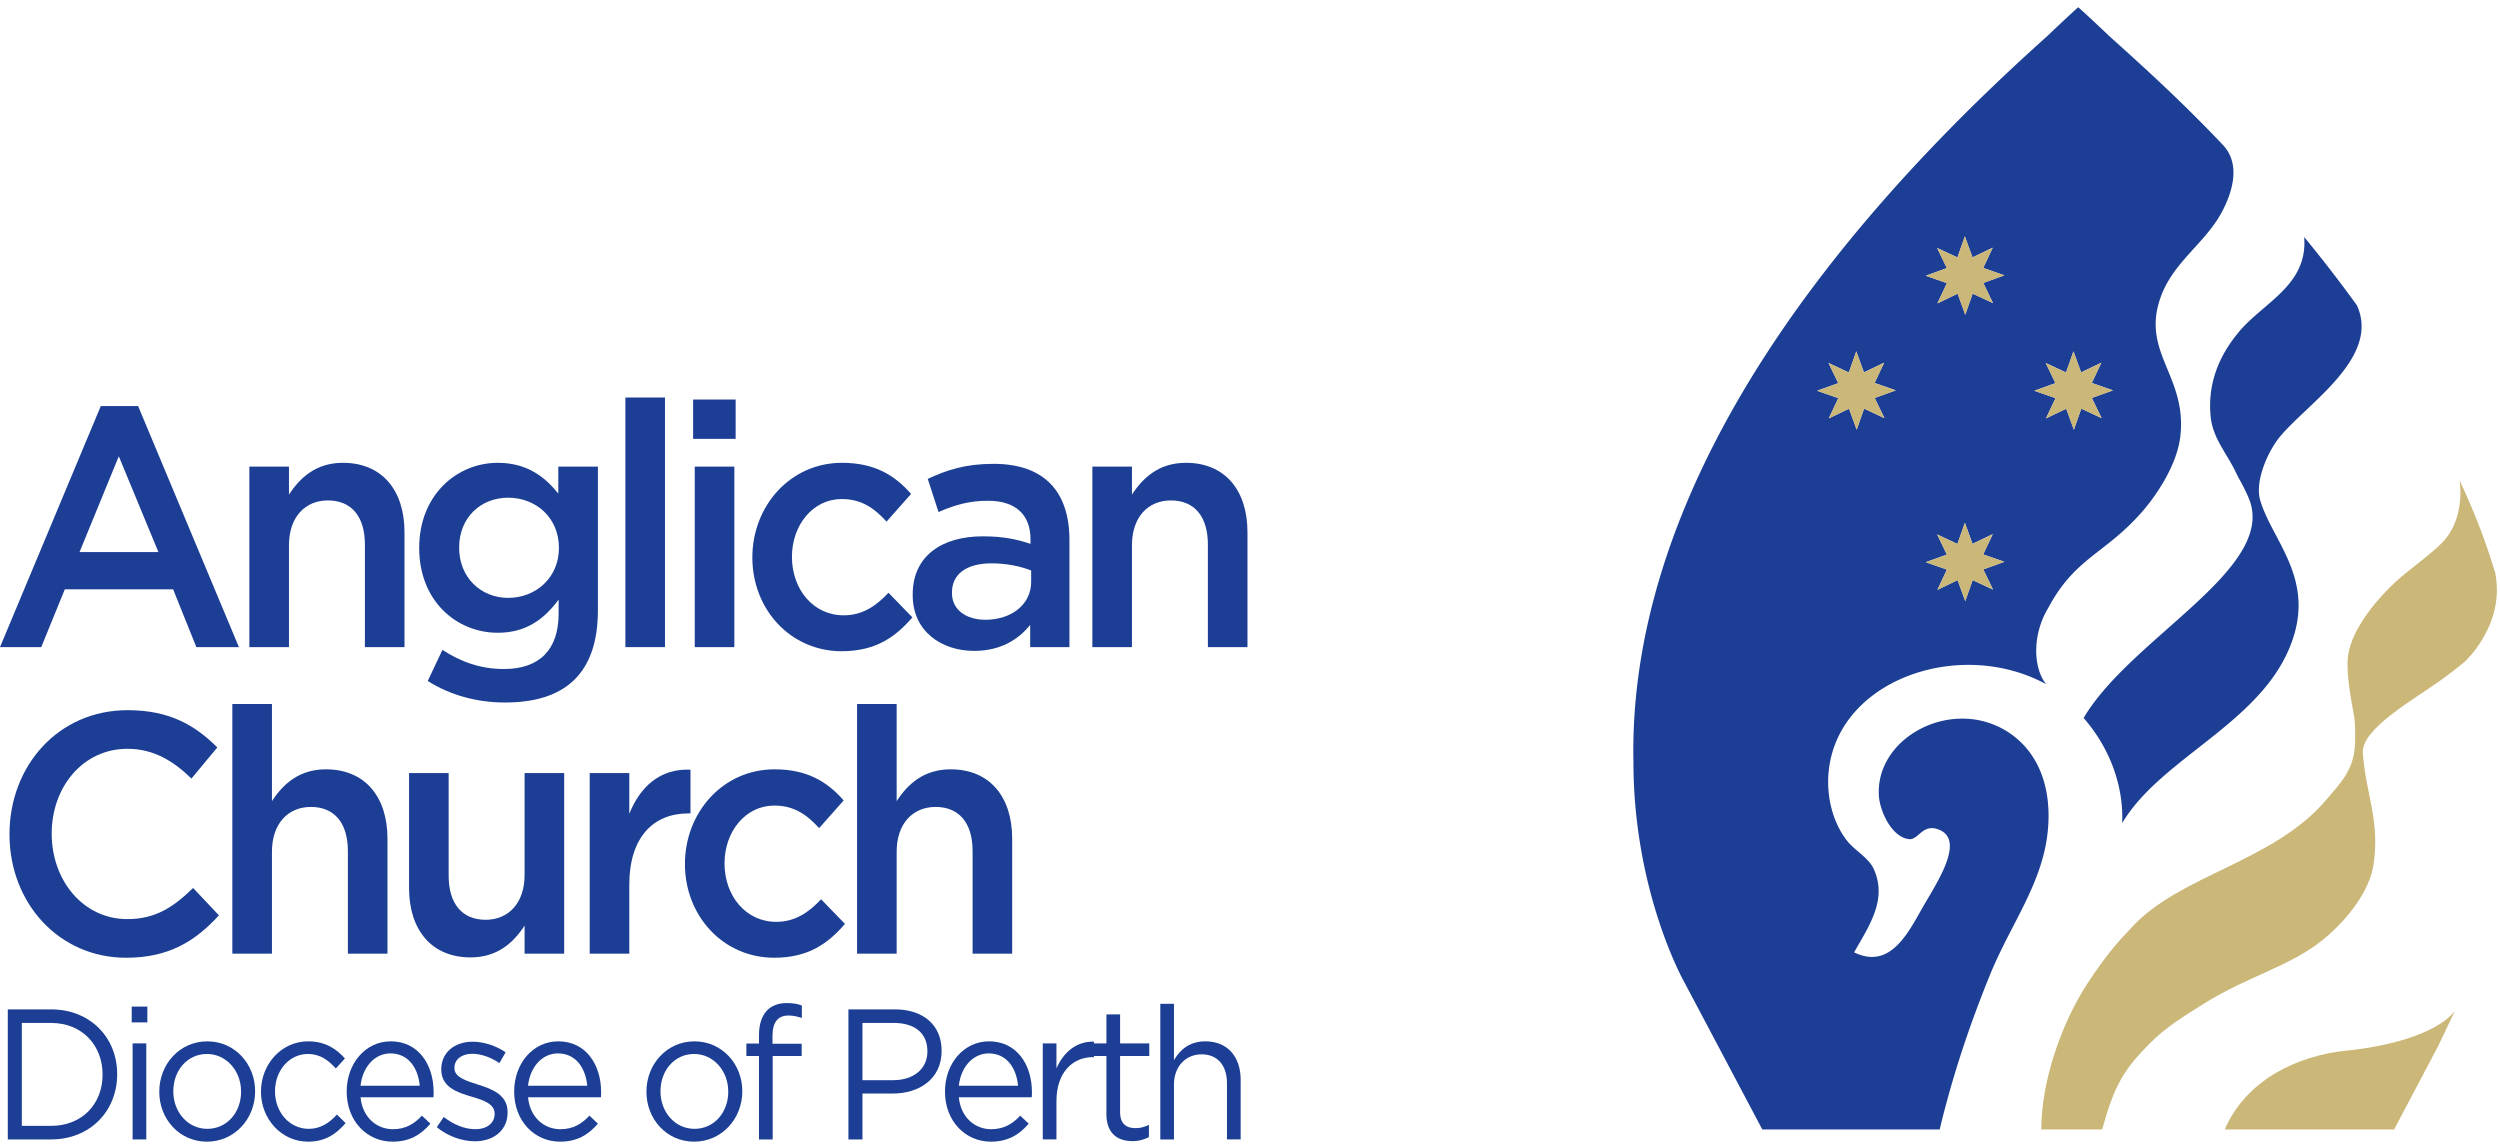 <svg width="218" height="100" viewBox="0 0 218 100" xmlns="http://www.w3.org/2000/svg"><title>Logos/ADoP/Coloured</title><g id="Symbols" fill="none" fill-rule="evenodd"><g id="Header/Desktop" transform="translate(-120 -25)"><g transform="translate(120 25)" id="Logo/ADoP/Coloured"><g id="Logos/ADoP/Coloured" transform="translate(0 .639)"><path d="M8.79 34.768L0 55.791h3.596l2.055-5.04h9.446l2.026 5.04h3.71l-8.79-21.023H8.79zm1.57 4.384l3.453 8.349H6.935l3.424-8.35z" id="Fill-1" fill="#1C3F95"></path><path d="M25.198 55.79h-3.454V40.046h3.454v2.446c.97-1.491 2.368-2.774 4.709-2.774 3.396 0 5.365 2.385 5.365 6.053v10.02h-3.453v-8.946c0-2.445-1.17-3.847-3.226-3.847-1.997 0-3.395 1.461-3.395 3.907v8.885z" id="Fill-2" fill="#1C3F95"></path><path d="M44.317 42.76c-2.397 0-4.28 1.73-4.28 4.353 0 2.624 1.911 4.383 4.28 4.383 2.397 0 4.423-1.759 4.423-4.353 0-2.654-2.026-4.383-4.423-4.383m-.285 17.86c-2.483 0-4.795-.655-6.735-1.877l1.284-2.714c1.598 1.043 3.31 1.67 5.365 1.67 3.082 0 4.766-1.67 4.766-4.831v-1.223c-1.256 1.7-2.825 2.893-5.308 2.893-3.539 0-6.85-2.714-6.85-7.395 0-4.682 3.34-7.425 6.85-7.425 2.54 0 4.11 1.222 5.28 2.683v-2.355h3.453V52.57c0 5.576-2.911 8.05-8.105 8.05" id="Fill-4" fill="#1C3F95"></path><path id="Fill-6" fill="#1C3F95" d="M54.533 55.79h3.453V34.023h-3.453z"></path><path d="M60.582 55.79h3.454V40.047h-3.454v15.745zm-.143-18.16h3.71v-3.428h-3.71v3.429z" id="Fill-8" fill="#1C3F95"></path><path d="M73.395 56.148c-4.48 0-7.79-3.667-7.79-8.17s3.31-8.26 7.82-8.26c2.852 0 4.622 1.104 6.021 2.713l-2.14 2.416c-1.057-1.164-2.17-1.968-3.91-1.968-2.512 0-4.339 2.266-4.339 5.04 0 2.832 1.856 5.098 4.51 5.098 1.626 0 2.825-.805 3.91-1.968l2.083 2.147c-1.484 1.73-3.225 2.952-6.165 2.952" id="Fill-9" fill="#1C3F95"></path><path d="M89.917 49.11c-.884-.357-2.11-.625-3.453-.625-2.168 0-3.453.924-3.453 2.534v.06c0 1.49 1.285 2.326 2.911 2.326 2.284 0 3.995-1.342 3.995-3.31v-.984zm-.085 6.68v-1.938c-1.027 1.282-2.597 2.267-4.88 2.267-2.854 0-5.365-1.7-5.365-4.861v-.06c0-3.4 2.597-5.069 6.107-5.069 1.827 0 2.997.268 4.166.656v-.388c0-2.176-1.312-3.369-3.71-3.369-1.683 0-2.939.387-4.309.984L80.9 41.12c1.655-.775 3.282-1.312 5.736-1.312 4.452 0 6.62 2.446 6.62 6.65v9.333h-3.424z" id="Fill-10" fill="#1C3F95"></path><path d="M98.706 55.79h-3.453V40.046h3.453v2.446c.97-1.491 2.369-2.774 4.709-2.774 3.396 0 5.365 2.385 5.365 6.053v10.02h-3.453v-8.946c0-2.445-1.17-3.847-3.225-3.847-1.997 0-3.396 1.461-3.396 3.907v8.885z" id="Fill-11" fill="#1C3F95"></path><path d="M10.987 82.876c-5.822 0-10.16-4.741-10.16-10.765 0-5.963 4.253-10.823 10.303-10.823 3.681 0 5.907 1.341 7.82 3.25l-2.255 2.713c-1.598-1.55-3.31-2.594-5.594-2.594-3.824 0-6.592 3.28-6.592 7.395 0 4.114 2.768 7.455 6.592 7.455 2.455 0 4.024-1.044 5.737-2.714l2.254 2.386c-2.083 2.265-4.366 3.697-8.105 3.697" id="Fill-12" fill="#1C3F95"></path><path d="M23.714 82.518H20.26V60.751h3.454v8.469c.97-1.491 2.368-2.774 4.709-2.774 3.396 0 5.365 2.385 5.365 6.053v10.019h-3.453v-8.945c0-2.445-1.17-3.847-3.225-3.847-1.998 0-3.396 1.461-3.396 3.907v8.885z" id="Fill-13" fill="#1C3F95"></path><path d="M45.744 66.774h3.453v15.744h-3.453v-2.445c-.97 1.49-2.369 2.773-4.709 2.773-3.396 0-5.365-2.385-5.365-6.053v-10.02h3.453v8.946c0 2.446 1.17 3.847 3.225 3.847 1.998 0 3.396-1.461 3.396-3.906v-8.886z" id="Fill-14" fill="#1C3F95"></path><path d="M54.875 82.518h-3.453V66.773h3.453v3.55c.942-2.356 2.683-3.967 5.337-3.847v3.816h-.2c-3.026 0-5.137 2.058-5.137 6.233v5.993z" id="Fill-15" fill="#1C3F95"></path><path d="M67.517 82.876c-4.48 0-7.791-3.667-7.791-8.17s3.31-8.26 7.819-8.26c2.854 0 4.623 1.103 6.022 2.713l-2.14 2.416c-1.056-1.164-2.17-1.968-3.91-1.968-2.512 0-4.338 2.266-4.338 5.04 0 2.832 1.854 5.098 4.509 5.098 1.627 0 2.825-.805 3.91-1.968l2.083 2.147c-1.484 1.73-3.225 2.952-6.164 2.952" id="Fill-16" fill="#1C3F95"></path><path d="M78.19 82.518h-3.454V60.751h3.453v8.469c.97-1.491 2.369-2.774 4.709-2.774 3.396 0 5.365 2.385 5.365 6.053v10.019H84.81v-8.945c0-2.445-1.17-3.847-3.225-3.847-1.997 0-3.396 1.461-3.396 3.907v8.885z" id="Fill-17" fill="#1C3F95"></path><path d="M4.447 97.537c2.745 0 4.497-1.944 4.497-4.455v-.032c0-2.512-1.752-4.488-4.497-4.488H1.904v8.975h2.543zM.68 87.379h3.768c3.412 0 5.769 2.446 5.769 5.638v.033c0 3.191-2.357 5.67-5.769 5.67H.68V87.38z" id="Fill-18" fill="#1C3F95"></path><path d="M11.563 98.72h1.194v-8.376h-1.194v8.375zm-.078-10.207h1.365v-1.377h-1.365v1.377z" id="Fill-19" fill="#1C3F95"></path><path d="M21.022 94.572v-.032c0-1.798-1.287-3.273-2.978-3.273-1.736 0-2.93 1.475-2.93 3.24v.033c0 1.798 1.271 3.256 2.961 3.256 1.737 0 2.947-1.458 2.947-3.224m-7.133 0v-.032c0-2.365 1.767-4.374 4.186-4.374 2.404 0 4.172 1.976 4.172 4.341v.033c0 2.365-1.784 4.374-4.203 4.374-2.403 0-4.155-1.977-4.155-4.342" id="Fill-20" fill="#1C3F95"></path><path d="M22.757 94.572v-.032c0-2.365 1.768-4.374 4.11-4.374 1.519 0 2.465.664 3.21 1.49l-.791.875c-.637-.697-1.35-1.264-2.435-1.264-1.629 0-2.869 1.442-2.869 3.24v.033c0 1.814 1.272 3.256 2.947 3.256 1.023 0 1.813-.534 2.45-1.247l.76.745c-.807.94-1.768 1.62-3.273 1.62-2.341 0-4.109-1.993-4.109-4.342" id="Fill-21" fill="#1C3F95"></path><path d="M36.603 94.038c-.14-1.523-.976-2.82-2.559-2.82-1.38 0-2.434 1.2-2.605 2.82h5.164zm-2.341 3.79c1.1 0 1.876-.47 2.527-1.182l.745.697c-.807.94-1.783 1.571-3.303 1.571-2.202 0-4-1.766-4-4.374 0-2.43 1.627-4.375 3.845-4.375 2.372 0 3.737 1.977 3.737 4.44 0 .113 0 .243-.016.437H31.44c.17 1.766 1.412 2.787 2.823 2.787z" id="Fill-22" fill="#1C3F95"></path><path d="M38.09 97.65l.605-.89c.869.68 1.83 1.068 2.776 1.068.962 0 1.66-.518 1.66-1.328v-.033c0-.842-.946-1.166-2.001-1.474-1.256-.372-2.652-.826-2.652-2.365v-.032c0-1.442 1.148-2.398 2.73-2.398.977 0 2.062.357 2.884.923l-.543.94c-.744-.502-1.597-.81-2.372-.81-.947 0-1.551.518-1.551 1.215v.033c0 .793.992 1.101 2.062 1.441 1.241.389 2.574.892 2.574 2.398v.033c0 1.587-1.255 2.51-2.852 2.51-1.148 0-2.42-.47-3.32-1.23" id="Fill-23" fill="#1C3F95"></path><path d="M51.208 94.038c-.14-1.523-.976-2.82-2.559-2.82-1.38 0-2.434 1.2-2.605 2.82h5.164zm-2.341 3.79c1.1 0 1.876-.47 2.527-1.182l.745.697c-.807.94-1.783 1.571-3.303 1.571-2.202 0-4.001-1.766-4.001-4.374 0-2.43 1.628-4.375 3.846-4.375 2.372 0 3.737 1.977 3.737 4.44 0 .113 0 .243-.016.437h-6.358c.17 1.766 1.412 2.787 2.823 2.787z" id="Fill-24" fill="#1C3F95"></path><path d="M63.503 94.572v-.032c0-1.798-1.287-3.273-2.978-3.273-1.736 0-2.93 1.475-2.93 3.24v.033c0 1.798 1.272 3.256 2.962 3.256 1.737 0 2.946-1.458 2.946-3.224m-7.133 0v-.032c0-2.365 1.768-4.374 4.187-4.374 2.403 0 4.171 1.976 4.171 4.341v.033c0 2.365-1.783 4.374-4.203 4.374-2.403 0-4.155-1.977-4.155-4.342" id="Fill-25" fill="#1C3F95"></path><path d="M66.184 91.445h-1.1V90.36h1.1v-.729c0-.956.248-1.685.698-2.155.403-.421.992-.648 1.721-.648.559 0 .93.065 1.319.211v1.085c-.434-.129-.76-.21-1.163-.21-.931 0-1.396.583-1.396 1.782v.68h2.543v1.07h-2.528v7.274h-1.194v-7.275z" id="Fill-26" fill="#1C3F95"></path><path d="M77.89 93.552c1.8 0 2.978-1.005 2.978-2.495v-.033c0-1.62-1.164-2.462-2.915-2.462h-2.746v4.99h2.683zm-3.908-6.173h4.063c2.45 0 4.063 1.36 4.063 3.597v.032c0 2.446-1.954 3.71-4.264 3.71h-2.637v4.002h-1.225V87.38z" id="Fill-27" fill="#1C3F95"></path><path d="M88.775 94.038c-.14-1.523-.977-2.82-2.559-2.82-1.38 0-2.435 1.2-2.605 2.82h5.164zm-2.342 3.79c1.101 0 1.876-.47 2.528-1.182l.744.697c-.806.94-1.783 1.571-3.303 1.571-2.202 0-4-1.766-4-4.374 0-2.43 1.628-4.375 3.845-4.375 2.373 0 3.738 1.977 3.738 4.44 0 .113 0 .243-.016.437H83.61c.17 1.766 1.411 2.787 2.822 2.787z" id="Fill-28" fill="#1C3F95"></path><path d="M90.93 90.344h1.193v2.187c.59-1.393 1.753-2.398 3.272-2.334v1.346h-.093c-1.752 0-3.179 1.312-3.179 3.84v3.336H90.93v-8.375z" id="Fill-29" fill="#1C3F95"></path><path d="M96.48 96.5v-5.055h-1.117v-1.102h1.117v-2.527h1.193v2.527h2.544v1.102h-2.544v4.893c0 1.021.543 1.394 1.35 1.394.403 0 .744-.082 1.162-.292v1.069a2.896 2.896 0 0 1-1.442.356c-1.286 0-2.263-.664-2.263-2.365" id="Fill-30" fill="#1C3F95"></path><path d="M101.178 86.893h1.193v4.909c.528-.907 1.365-1.637 2.745-1.637 1.939 0 3.07 1.362 3.07 3.354v5.2h-1.194v-4.892c0-1.556-.806-2.528-2.217-2.528-1.38 0-2.404 1.054-2.404 2.625v4.796h-1.193V86.893z" id="Fill-31" fill="#1C3F95"></path><path d="M159.446 31.01l1.774.83.647-1.844.667 1.836 1.764-.846-.831 1.767 1.85.645-1.844.664.85 1.76-1.773-.83-.647 1.842-.667-1.836-1.767.847.833-1.767-1.85-.644 1.844-.665-.85-1.76zm10.32 16.71l-.85-1.76 1.773.83.647-1.845.667 1.838 1.766-.849-.833 1.77 1.85.644-1.843.665.849 1.76-1.775-.831-.645 1.843-.667-1.837-1.765.848.831-1.768-1.848-.644 1.843-.665zm-.85-26.74l1.773.83.647-1.845.667 1.838 1.766-.847-.833 1.767 1.85.645-1.843.664.849 1.76-1.775-.83-.645 1.844-.667-1.837-1.765.847.831-1.767-1.848-.645 1.843-.664-.85-1.76zm9.469 10.03l1.774.83.647-1.844.667 1.836 1.765-.846-.832 1.767 1.85.645-1.845.664.851 1.76-1.773-.83-.647 1.842-.667-1.836-1.766.847.833-1.767-1.851-.644 1.843-.665-.85-1.76zm-3.733 31.918c-4.766-2.626-11.114.832-10.814 5.823.079 1.309 1.098 3.615 2.629 3.783.81.09 1.152-1.316 2.485-.873 2.573.856-.133 4.777-1.333 6.889-1.267 2.23-2.834 5.375-5.943 3.856 1.363-2.39 2.9-4.615 1.724-7.251-.433-.966-1.646-1.644-2.24-2.362-1.392-1.684-2.11-4.389-1.558-7.098 1.495-7.353 11.615-10.606 18.823-6.67-1.164-1.46-1.206-4.37.19-6.667 2.367-4.412 4.88-4.627 8.163-8.355 1.29-1.47 3.106-4.167 3.36-6.701.51-5.025-3.158-7.059-1.898-11.5.977-3.449 3.943-5.05 5.488-7.92.863-1.601 1.738-4.127.134-5.857-3.128-3.3-6.088-6.075-9.964-9.543-.82-.795-2.655-2.499-2.676-2.482-.024-.017-1.847 1.687-2.672 2.482-29.84 26.7-36.42 48.583-36.115 63.305 0 11.259 4.35 19.055 4.35 19.055l6.888 13.01h15.465c1.172-4.865 2.646-9.183 4.346-13.38 1.876-4.638 4.749-8.187 5.11-12.956.306-3.986-1.154-7.052-3.942-8.588zm18.118-27.225c.193 1.928 1.467 3.248 2.267 4.995.18.383.729 1.275 1.115 2.262 2.278 6.038-10.351 12.034-14.46 19.008 2.108 2.417 3.502 5.662 3.363 9.17 3.517-5.939 12.837-8.933 15.021-16.51 1.49-5.178-2.062-8.353-3.007-11.72-.422-1.622.66-4.145 1.737-5.458 2.386-2.905 8.769-6.887 6.73-11.437-.005-.013-.012-.023-.019-.035a117.568 117.568 0 0 0-4.595-5.95c.344 4.193-3.523 5.689-5.67 8.25-1.371 1.638-2.815 4.088-2.482 7.425z" id="Fill-32" fill="#1C3F95"></path><path d="M159.446 31.016l1.774.83.647-1.843.667 1.836 1.764-.846-.831 1.767 1.85.645-1.844.664.85 1.759-1.773-.83-.647 1.843-.667-1.837-1.767.848.833-1.768-1.85-.644 1.844-.664-.85-1.76zm10.32 16.71l-.85-1.76 1.773.83.647-1.845.667 1.839 1.766-.848-.833 1.768 1.85.645-1.843.664.849 1.76-1.775-.83-.645 1.843-.667-1.837-1.765.847.831-1.767-1.848-.645 1.843-.664zm-.85-26.74l1.773.83.647-1.844.667 1.838 1.766-.847-.833 1.767 1.85.646-1.843.664.849 1.759-1.775-.83-.645 1.842-.667-1.836-1.765.848.831-1.767-1.848-.645 1.843-.664-.85-1.76zm9.469 10.03l1.774.83.647-1.843.667 1.836 1.765-.846-.832 1.767 1.85.645-1.845.664.851 1.759-1.773-.83-.647 1.843-.667-1.837-1.766.848.833-1.768-1.851-.644 1.843-.664-.85-1.76z" id="Fill-33" fill="#CBB778"></path><path d="M204.684 90.966c-4.424.435-8.843 2.615-10.689 6.885h14.772l3.854-7.298c.508-1.072.998-2.108 1.438-3.03-1.719 2.166-6.398 3.15-9.375 3.443m12.9-41.66c-.852-2.77-1.705-5.053-3.117-8.085.182 1.042.222 3.625-1.46 5.41-.895.95-3.057 2.507-3.986 3.35-1.467 1.326-3.974 4.115-4.277 6.61-.174 1.444.24 3.596.527 5.178.14.77.1 2.2.081 2.573-.111 2.176-1.292 3.33-2.449 4.704-4.662 5.527-12.859 6.57-17.072 11.242-.981 1.032-2.152 2.282-3.832 4.872-2.247 3.47-3.998 8.468-3.998 12.69h5.306c1.068-3.867 1.896-5.232 4.16-7.51 1.399-1.41 2.953-2.358 4.743-3.478 3.785-2.37 7.533-3.242 10.412-5.606 1.963-1.617 4.022-4.117 4.366-6.588.53-3.838-.665-5.96-.955-9.652-.12-2.138 4.52-4.679 6.932-6.433 1.187-.861 1.976-1.542 1.976-1.542s3.54-3.187 2.642-7.735" id="Fill-34" fill="#CBB778"></path></g></g></g></g></svg>